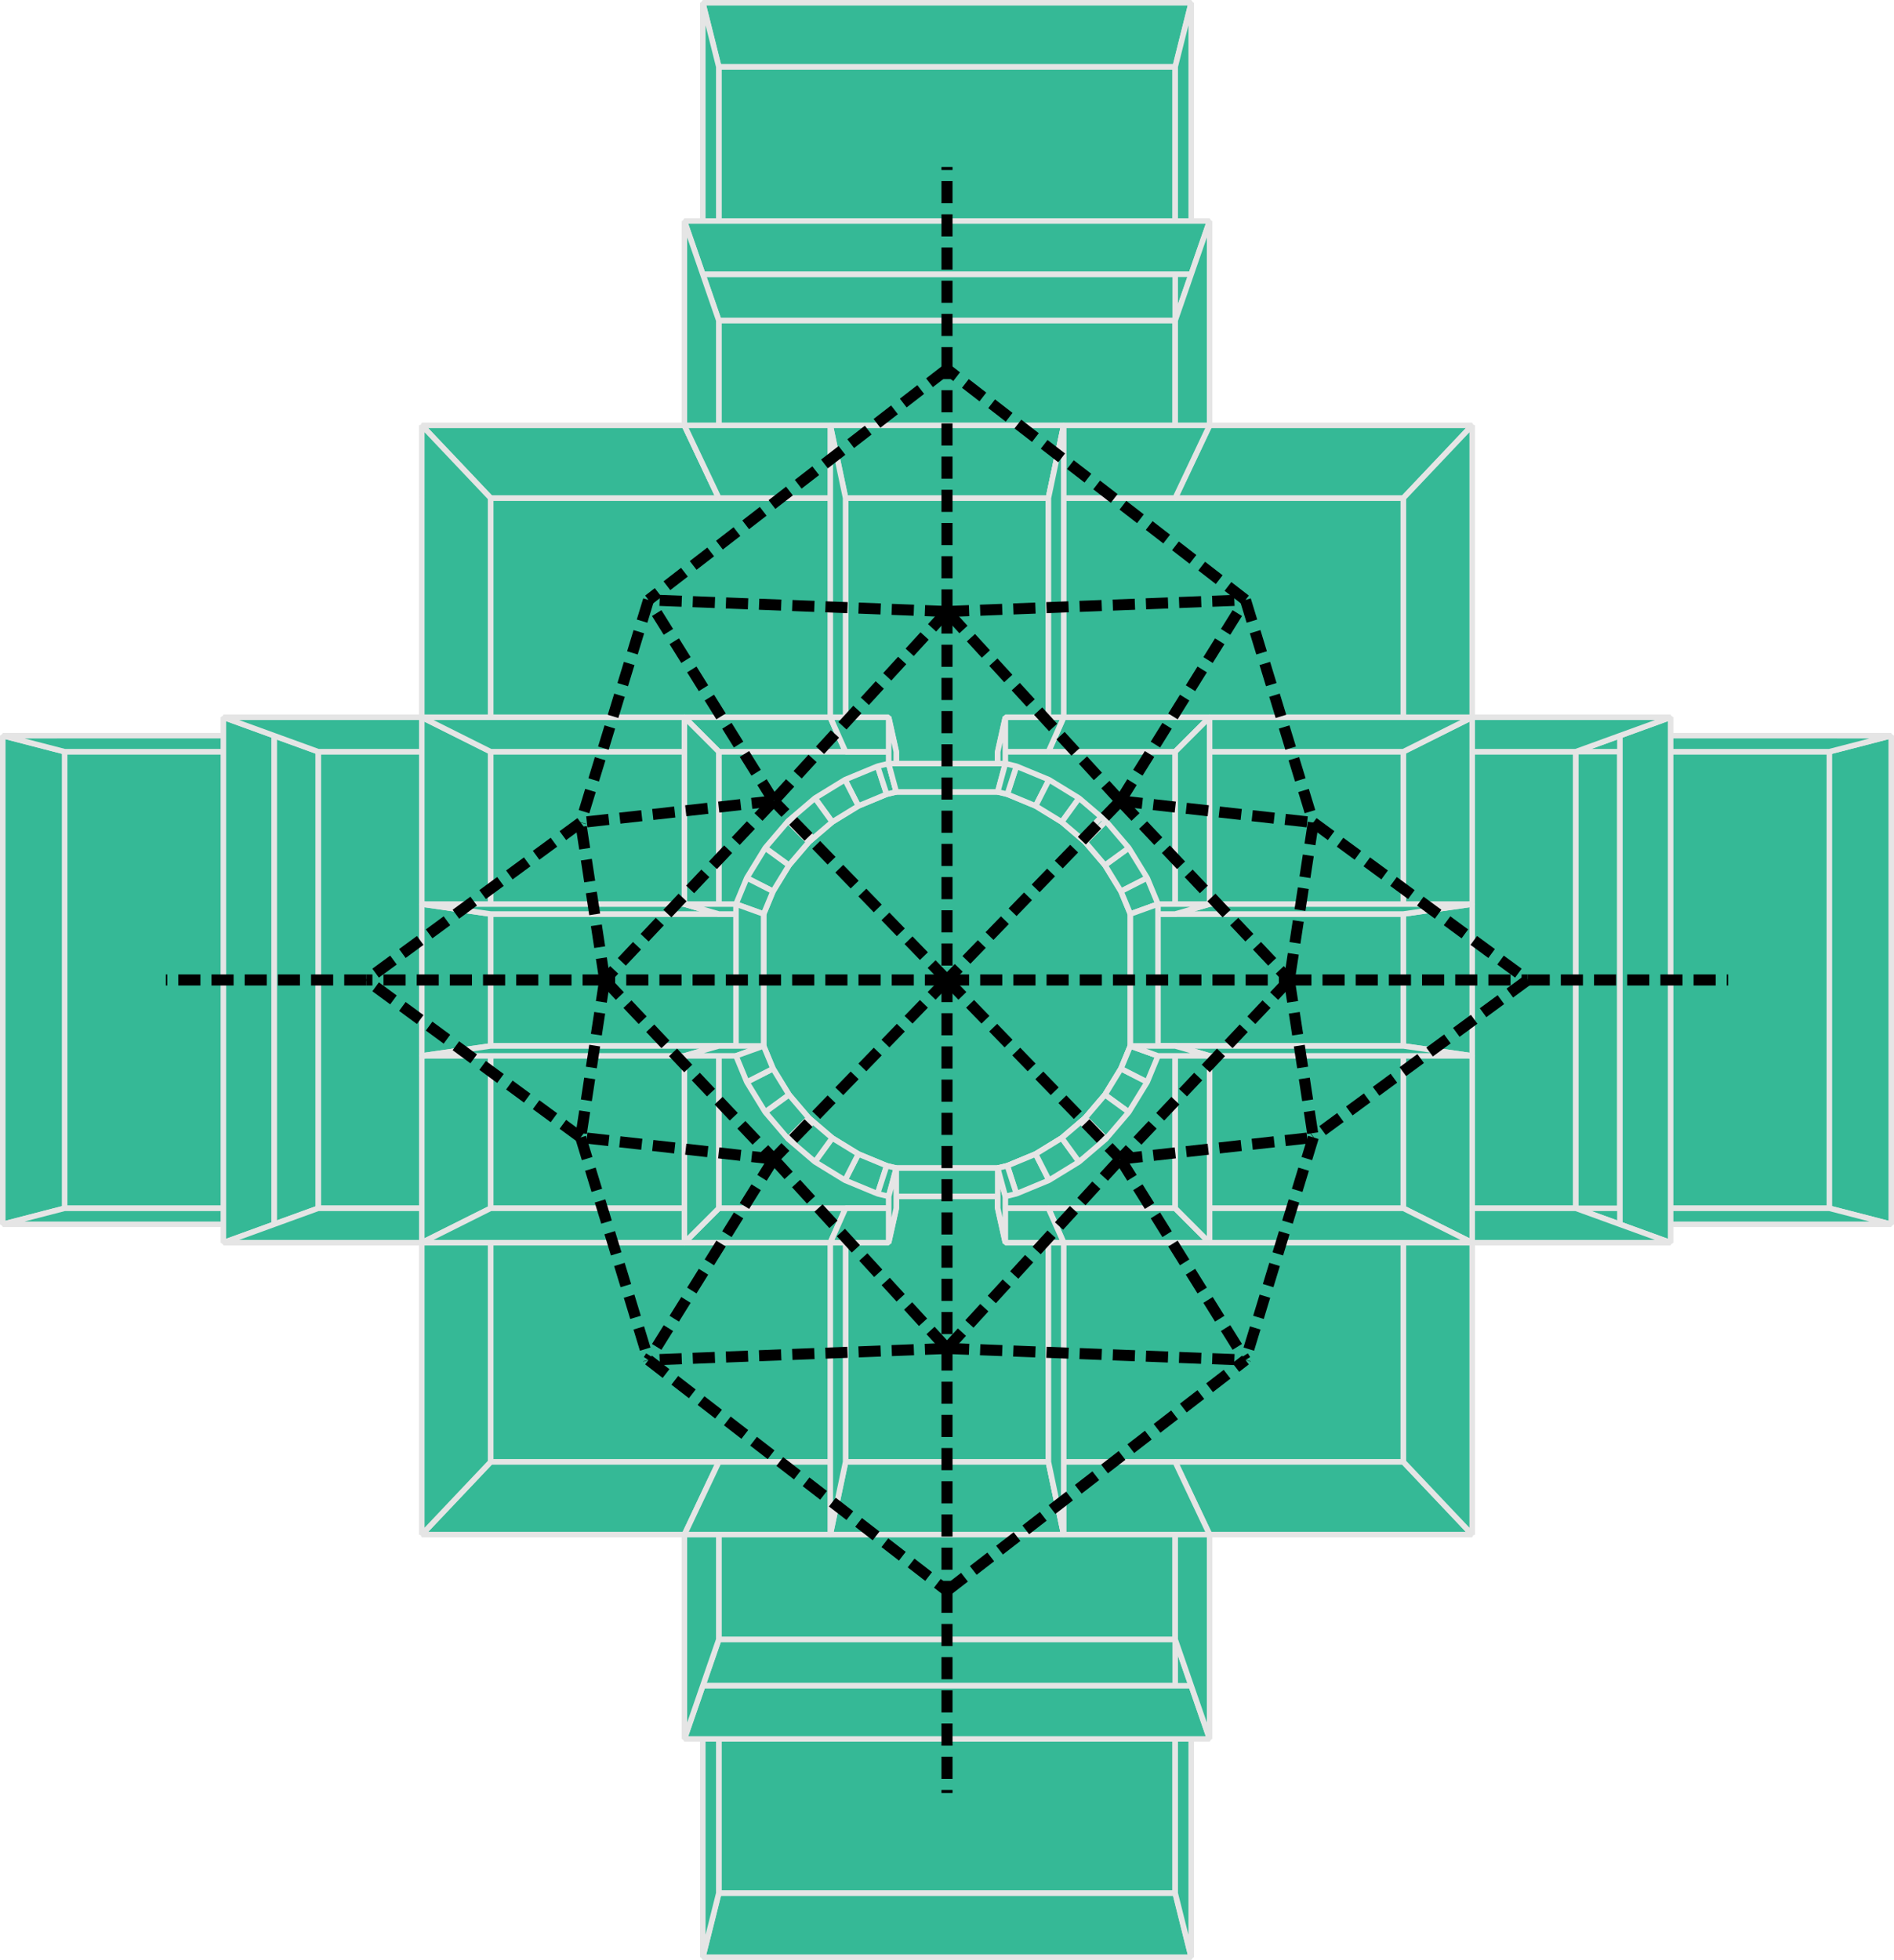 <?xml version="1.0" encoding="UTF-8" standalone="no"?>
<svg
   width="342.463mm"
   height="354.238mm"
   version="1.1"
   id="svg394"
   sodipodi:docname="rotonda.svg"
   inkscape:version="1.3 (0e150ed6c4, 2023-07-21)"
   inkscape:export-filename="rotonda.pdf"
   inkscape:export-xdpi="400"
   inkscape:export-ydpi="400"
   xmlns:inkscape="http://www.inkscape.org/namespaces/inkscape"
   xmlns:sodipodi="http://sodipodi.sourceforge.net/DTD/sodipodi-0.dtd"
   xmlns="http://www.w3.org/2000/svg"
   xmlns:svg="http://www.w3.org/2000/svg">
  <sodipodi:namedview
     id="namedview396"
     pagecolor="#121212"
     bordercolor="#666666"
     borderopacity="1.0"
     inkscape:showpageshadow="2"
     inkscape:pageopacity="0.0"
     inkscape:pagecheckerboard="0"
     inkscape:deskcolor="#d1d1d1"
     inkscape:document-units="mm"
     showgrid="false"
     inkscape:zoom="0.54426176"
     inkscape:cx="603.56987"
     inkscape:cy="630.21146"
     inkscape:window-width="1920"
     inkscape:window-height="1043"
     inkscape:window-x="0"
     inkscape:window-y="0"
     inkscape:window-maximized="1"
     inkscape:current-layer="svg394" />
  <defs
     id="defs2" />
  <g
     id="g286"
     style="fill:#35b996;fill-opacity:1;stroke:#e5e5e5;stroke-width:3.78;stroke-dasharray:none;stroke-opacity:1"
     transform="translate(-56.952,-56.508)">
    <polygon
       points="860.08,1349.749 548.172,1349.749 548.172,1176.467 860.08,1176.467 "
       style="mix-blend-mode:normal;fill:#35b996;fill-opacity:1;stroke:#e5e5e5;stroke-width:3.78;stroke-linecap:butt;stroke-linejoin:bevel;stroke-dasharray:none;stroke-opacity:1;paint-order:markers fill stroke"
       id="polygon4" />
    <polygon
       points="548.172,275.4 548.172,102.118 860.08,102.118 860.08,275.4 "
       style="mix-blend-mode:normal;fill:#35b996;fill-opacity:1;stroke:#e5e5e5;stroke-width:3.78;stroke-linecap:butt;stroke-linejoin:bevel;stroke-dasharray:none;stroke-opacity:1;paint-order:markers fill stroke"
       id="polygon6" />
    <polygon
       points="274.387,881.888 101.103,881.888 101.103,569.98 274.387,569.98 "
       style="mix-blend-mode:normal;fill:#35b996;fill-opacity:1;stroke:#e5e5e5;stroke-width:3.78;stroke-linecap:butt;stroke-linejoin:bevel;stroke-dasharray:none;stroke-opacity:1;paint-order:markers fill stroke"
       id="polygon8" />
    <polygon
       points="1307.148,881.888 1133.865,881.888 1133.865,569.98 1307.148,569.98 "
       style="mix-blend-mode:normal;fill:#35b996;fill-opacity:1;stroke:#e5e5e5;stroke-width:3.78;stroke-linecap:butt;stroke-linejoin:bevel;stroke-dasharray:none;stroke-opacity:1;paint-order:markers fill stroke"
       id="polygon10" />
    <polygon
       points="871.01,58.398 860.08,102.118 548.172,102.118 537.242,58.398 "
       style="mix-blend-mode:normal;fill:#35b996;fill-opacity:1;stroke:#e5e5e5;stroke-width:3.78;stroke-linecap:butt;stroke-linejoin:bevel;stroke-dasharray:none;stroke-opacity:1;paint-order:markers fill stroke"
       id="polygon12" />
    <polygon
       points="537.241,1393.472 548.172,1349.749 860.08,1349.749 871.011,1393.472 "
       style="mix-blend-mode:normal;fill:#35b996;fill-opacity:1;stroke:#e5e5e5;stroke-width:3.78;stroke-linecap:butt;stroke-linejoin:bevel;stroke-dasharray:none;stroke-opacity:1;paint-order:markers fill stroke"
       id="polygon14" />
    <polygon
       points="58.841,559.05 101.103,569.98 101.103,881.888 58.841,892.818 "
       style="mix-blend-mode:normal;fill:#35b996;fill-opacity:1;stroke:#e5e5e5;stroke-width:3.78;stroke-linecap:butt;stroke-linejoin:bevel;stroke-dasharray:none;stroke-opacity:1;paint-order:markers fill stroke"
       id="polygon16" />
    <polygon
       points="1349.411,892.818 1307.148,881.888 1307.148,569.98 1349.411,559.05 "
       style="mix-blend-mode:normal;fill:#35b996;fill-opacity:1;stroke:#e5e5e5;stroke-width:3.78;stroke-linecap:butt;stroke-linejoin:bevel;stroke-dasharray:none;stroke-opacity:1;paint-order:markers fill stroke"
       id="polygon18" />
    <polygon
       points="548.172,1176.467 548.172,1055.169 634.813,1055.17 773.439,1055.17 860.08,1055.169 860.08,1176.467 "
       style="mix-blend-mode:normal;fill:#35b996;fill-opacity:1;stroke:#e5e5e5;stroke-width:3.78;stroke-linecap:butt;stroke-linejoin:bevel;stroke-dasharray:none;stroke-opacity:1;paint-order:markers fill stroke"
       id="polygon20" />
    <polygon
       points="634.813,396.699 548.172,396.699 548.172,275.4 860.08,275.4 860.08,396.699 773.439,396.699 "
       style="mix-blend-mode:normal;fill:#35b996;fill-opacity:1;stroke:#e5e5e5;stroke-width:3.78;stroke-linecap:butt;stroke-linejoin:bevel;stroke-dasharray:none;stroke-opacity:1;paint-order:markers fill stroke"
       id="polygon22" />
    <polygon
       points="392.219,680.881 392.219,770.987 392.218,881.888 274.387,881.888 274.387,569.98 392.218,569.98 "
       style="mix-blend-mode:normal;fill:#35b996;fill-opacity:1;stroke:#e5e5e5;stroke-width:3.78;stroke-linecap:butt;stroke-linejoin:bevel;stroke-dasharray:none;stroke-opacity:1;paint-order:markers fill stroke"
       id="polygon24" />
    <polygon
       points="1016.034,569.98 1133.865,569.98 1133.865,881.888 1016.034,881.888 1016.032,770.987 1016.032,680.881 "
       style="mix-blend-mode:normal;fill:#35b996;fill-opacity:1;stroke:#e5e5e5;stroke-width:3.78;stroke-linecap:butt;stroke-linejoin:bevel;stroke-dasharray:none;stroke-opacity:1;paint-order:markers fill stroke"
       id="polygon26" />
    <polygon
       points="392.218,396.699 548.172,396.699 634.813,396.699 634.813,569.98 548.173,569.981 392.218,569.98 "
       style="mix-blend-mode:normal;fill:#35b996;fill-opacity:1;stroke:#e5e5e5;stroke-width:3.78;stroke-linecap:butt;stroke-linejoin:bevel;stroke-dasharray:none;stroke-opacity:1;paint-order:markers fill stroke"
       id="polygon28" />
    <polygon
       points="548.172,1055.169 392.218,1055.169 392.218,881.888 548.172,881.888 634.813,881.888 634.813,1055.17 "
       style="mix-blend-mode:normal;fill:#35b996;fill-opacity:1;stroke:#e5e5e5;stroke-width:3.78;stroke-linecap:butt;stroke-linejoin:bevel;stroke-dasharray:none;stroke-opacity:1;paint-order:markers fill stroke"
       id="polygon30" />
    <polygon
       points="1016.034,1055.169 860.08,1055.169 773.439,1055.17 773.439,881.888 860.08,881.888 1016.034,881.888 "
       style="mix-blend-mode:normal;fill:#35b996;fill-opacity:1;stroke:#e5e5e5;stroke-width:3.78;stroke-linecap:butt;stroke-linejoin:bevel;stroke-dasharray:none;stroke-opacity:1;paint-order:markers fill stroke"
       id="polygon32" />
    <polygon
       points="860.079,569.981 773.439,569.98 773.439,396.699 860.08,396.699 1016.034,396.699 1016.034,569.98 "
       style="mix-blend-mode:normal;fill:#35b996;fill-opacity:1;stroke:#e5e5e5;stroke-width:3.78;stroke-linecap:butt;stroke-linejoin:bevel;stroke-dasharray:none;stroke-opacity:1;paint-order:markers fill stroke"
       id="polygon34" />
    <polygon
       points="392.219,770.987 548.172,770.987 548.172,881.888 392.218,881.888 "
       style="mix-blend-mode:normal;fill:#35b996;fill-opacity:1;stroke:#e5e5e5;stroke-width:3.78;stroke-linecap:butt;stroke-linejoin:bevel;stroke-dasharray:none;stroke-opacity:1;paint-order:markers fill stroke"
       id="polygon36" />
    <polygon
       points="392.219,680.881 392.218,569.98 548.173,569.981 548.172,680.88 "
       style="mix-blend-mode:normal;fill:#35b996;fill-opacity:1;stroke:#e5e5e5;stroke-width:3.78;stroke-linecap:butt;stroke-linejoin:bevel;stroke-dasharray:none;stroke-opacity:1;paint-order:markers fill stroke"
       id="polygon38" />
    <polygon
       points="860.08,881.888 860.08,770.987 1016.032,770.987 1016.034,881.888 "
       style="mix-blend-mode:normal;fill:#35b996;fill-opacity:1;stroke:#e5e5e5;stroke-width:3.78;stroke-linecap:butt;stroke-linejoin:bevel;stroke-dasharray:none;stroke-opacity:1;paint-order:markers fill stroke"
       id="polygon40" />
    <polygon
       points="860.079,569.981 1016.034,569.98 1016.032,680.881 860.08,680.88 "
       style="mix-blend-mode:normal;fill:#35b996;fill-opacity:1;stroke:#e5e5e5;stroke-width:3.78;stroke-linecap:butt;stroke-linejoin:bevel;stroke-dasharray:none;stroke-opacity:1;paint-order:markers fill stroke"
       id="polygon42" />
    <polygon
       points="578.812,770.987 548.172,770.987 392.219,770.987 392.219,680.881 548.172,680.88 578.812,680.881 "
       style="mix-blend-mode:normal;fill:#35b996;fill-opacity:1;stroke:#e5e5e5;stroke-width:3.78;stroke-linecap:butt;stroke-linejoin:bevel;stroke-dasharray:none;stroke-opacity:1;paint-order:markers fill stroke"
       id="polygon44" />
    <polygon
       points="829.44,680.881 860.08,680.88 1016.032,680.881 1016.032,770.987 860.08,770.987 829.44,770.987 "
       style="mix-blend-mode:normal;fill:#35b996;fill-opacity:1;stroke:#e5e5e5;stroke-width:3.78;stroke-linecap:butt;stroke-linejoin:bevel;stroke-dasharray:none;stroke-opacity:1;paint-order:markers fill stroke"
       id="polygon46" />
    <polygon
       points="669.47,569.98 669.47,597.459 662.895,599.037 643.551,607.049 625.699,617.989 612.524,629.243 609.779,631.587 596.181,647.507 585.241,665.359 578.812,680.881 548.172,680.88 548.173,569.981 634.813,569.98 "
       style="mix-blend-mode:normal;fill:#35b996;fill-opacity:1;stroke:#e5e5e5;stroke-width:3.78;stroke-linecap:butt;stroke-linejoin:bevel;stroke-dasharray:none;stroke-opacity:1;paint-order:markers fill stroke"
       id="polygon48" />
    <polygon
       points="548.172,881.888 548.172,770.987 578.812,770.987 585.241,786.509 596.181,804.361 609.779,820.281 612.524,822.625 625.699,833.879 643.551,844.819 662.894,852.831 669.47,854.409 669.47,881.888 634.813,881.888 "
       style="mix-blend-mode:normal;fill:#35b996;fill-opacity:1;stroke:#e5e5e5;stroke-width:3.78;stroke-linecap:butt;stroke-linejoin:bevel;stroke-dasharray:none;stroke-opacity:1;paint-order:markers fill stroke"
       id="polygon50" />
    <polygon
       points="738.782,881.888 773.439,881.888 773.439,1055.17 634.813,1055.17 634.813,881.888 669.47,881.888 669.47,854.409 738.782,854.409 "
       style="mix-blend-mode:normal;fill:#35b996;fill-opacity:1;stroke:#e5e5e5;stroke-width:3.78;stroke-linecap:butt;stroke-linejoin:bevel;stroke-dasharray:none;stroke-opacity:1;paint-order:markers fill stroke"
       id="polygon52" />
    <polygon
       points="669.47,597.459 669.47,569.98 634.813,569.98 634.813,396.699 773.439,396.699 773.439,569.98 738.782,569.98 738.782,597.459 "
       style="mix-blend-mode:normal;fill:#35b996;fill-opacity:1;stroke:#e5e5e5;stroke-width:3.78;stroke-linecap:butt;stroke-linejoin:bevel;stroke-dasharray:none;stroke-opacity:1;paint-order:markers fill stroke"
       id="polygon54" />
    <polygon
       points="860.08,680.88 829.44,680.881 823.011,665.359 812.071,647.507 798.473,631.587 795.728,629.243 782.553,617.989 764.7,607.049 745.357,599.037 738.782,597.459 738.782,569.98 773.439,569.98 860.079,569.981 "
       style="mix-blend-mode:normal;fill:#35b996;fill-opacity:1;stroke:#e5e5e5;stroke-width:3.78;stroke-linecap:butt;stroke-linejoin:bevel;stroke-dasharray:none;stroke-opacity:1;paint-order:markers fill stroke"
       id="polygon56" />
    <polygon
       points="823.011,786.509 812.071,804.361 798.473,820.281 795.728,822.625 782.553,833.879 764.701,844.819 745.357,852.831 738.782,854.409 669.47,854.409 662.894,852.831 643.551,844.819 625.699,833.879 612.524,822.625 609.779,820.281 596.181,804.361 585.241,786.509 578.812,770.987 578.812,680.881 585.241,665.359 596.181,647.507 609.779,631.587 612.524,629.243 625.699,617.989 643.551,607.049 662.895,599.037 669.47,597.459 738.782,597.459 745.357,599.037 764.7,607.049 782.553,617.989 795.728,629.243 798.473,631.587 812.071,647.507 823.011,665.359 829.44,680.881 829.44,770.987 "
       style="mix-blend-mode:normal;fill:#35b996;fill-opacity:1;stroke:#e5e5e5;stroke-width:3.78;stroke-linecap:butt;stroke-linejoin:bevel;stroke-dasharray:none;stroke-opacity:1;paint-order:markers fill stroke"
       id="polygon58" />
    <polygon
       points="738.782,881.888 738.782,854.409 745.357,852.831 764.701,844.819 782.553,833.879 795.728,822.625 798.473,820.281 812.071,804.361 823.011,786.509 829.44,770.987 860.08,770.987 860.08,881.888 773.439,881.888 "
       style="mix-blend-mode:normal;fill:#35b996;fill-opacity:1;stroke:#e5e5e5;stroke-width:3.78;stroke-linecap:butt;stroke-linejoin:bevel;stroke-dasharray:none;stroke-opacity:1;paint-order:markers fill stroke"
       id="polygon60" />
    <polygon
       points="537.241,1393.472 537.241,1208.044 548.172,1176.467 548.172,1349.749 "
       style="mix-blend-mode:normal;fill:#35b996;fill-opacity:1;stroke:#e5e5e5;stroke-width:3.78;stroke-linecap:butt;stroke-linejoin:bevel;stroke-dasharray:none;stroke-opacity:1;paint-order:markers fill stroke"
       id="polygon62" />
    <polygon
       points="537.242,58.398 548.172,102.118 548.172,275.4 537.242,243.825 "
       style="mix-blend-mode:normal;fill:#35b996;fill-opacity:1;stroke:#e5e5e5;stroke-width:3.78;stroke-linecap:butt;stroke-linejoin:bevel;stroke-dasharray:none;stroke-opacity:1;paint-order:markers fill stroke"
       id="polygon64" />
    <polygon
       points="871.01,243.825 860.08,275.4 548.172,275.4 537.242,243.825 "
       style="mix-blend-mode:normal;fill:#35b996;fill-opacity:1;stroke:#e5e5e5;stroke-width:3.78;stroke-linecap:butt;stroke-linejoin:bevel;stroke-dasharray:none;stroke-opacity:1;paint-order:markers fill stroke"
       id="polygon66" />
    <polygon
       points="537.241,1208.044 548.172,1176.467 860.08,1176.467 871.011,1208.044 "
       style="mix-blend-mode:normal;fill:#35b996;fill-opacity:1;stroke:#e5e5e5;stroke-width:3.78;stroke-linecap:butt;stroke-linejoin:bevel;stroke-dasharray:none;stroke-opacity:1;paint-order:markers fill stroke"
       id="polygon68" />
    <polygon
       points="871.011,1393.472 860.08,1349.749 860.08,1176.467 871.011,1208.044 "
       style="mix-blend-mode:normal;fill:#35b996;fill-opacity:1;stroke:#e5e5e5;stroke-width:3.78;stroke-linecap:butt;stroke-linejoin:bevel;stroke-dasharray:none;stroke-opacity:1;paint-order:markers fill stroke"
       id="polygon70" />
    <polygon
       points="871.01,243.825 860.08,275.4 860.08,102.118 871.01,58.398 "
       style="mix-blend-mode:normal;fill:#35b996;fill-opacity:1;stroke:#e5e5e5;stroke-width:3.78;stroke-linecap:butt;stroke-linejoin:bevel;stroke-dasharray:none;stroke-opacity:1;paint-order:markers fill stroke"
       id="polygon72" />
    <polygon
       points="244.266,559.049 274.387,569.98 101.103,569.98 58.841,559.05 "
       style="mix-blend-mode:normal;fill:#35b996;fill-opacity:1;stroke:#e5e5e5;stroke-width:3.78;stroke-linecap:butt;stroke-linejoin:bevel;stroke-dasharray:none;stroke-opacity:1;paint-order:markers fill stroke"
       id="polygon74" />
    <polygon
       points="58.841,892.818 101.103,881.888 274.387,881.888 244.266,892.818 "
       style="mix-blend-mode:normal;fill:#35b996;fill-opacity:1;stroke:#e5e5e5;stroke-width:3.78;stroke-linecap:butt;stroke-linejoin:bevel;stroke-dasharray:none;stroke-opacity:1;paint-order:markers fill stroke"
       id="polygon76" />
    <polygon
       points="244.266,559.049 274.387,569.98 274.387,881.888 244.266,892.818 "
       style="mix-blend-mode:normal;fill:#35b996;fill-opacity:1;stroke:#e5e5e5;stroke-width:3.78;stroke-linecap:butt;stroke-linejoin:bevel;stroke-dasharray:none;stroke-opacity:1;paint-order:markers fill stroke"
       id="polygon78" />
    <polygon
       points="1163.986,892.818 1133.865,881.888 1133.865,569.98 1163.986,559.049 "
       style="mix-blend-mode:normal;fill:#35b996;fill-opacity:1;stroke:#e5e5e5;stroke-width:3.78;stroke-linecap:butt;stroke-linejoin:bevel;stroke-dasharray:none;stroke-opacity:1;paint-order:markers fill stroke"
       id="polygon80" />
    <polygon
       points="1349.411,559.05 1307.148,569.98 1133.865,569.98 1163.986,559.049 "
       style="mix-blend-mode:normal;fill:#35b996;fill-opacity:1;stroke:#e5e5e5;stroke-width:3.78;stroke-linecap:butt;stroke-linejoin:bevel;stroke-dasharray:none;stroke-opacity:1;paint-order:markers fill stroke"
       id="polygon82" />
    <polygon
       points="1163.986,892.818 1133.865,881.888 1307.148,881.888 1349.411,892.818 "
       style="mix-blend-mode:normal;fill:#35b996;fill-opacity:1;stroke:#e5e5e5;stroke-width:3.78;stroke-linecap:butt;stroke-linejoin:bevel;stroke-dasharray:none;stroke-opacity:1;paint-order:markers fill stroke"
       id="polygon84" />
    <polygon
       points="883.588,1244.379 524.664,1244.379 537.241,1208.044 871.011,1208.044 "
       style="mix-blend-mode:normal;fill:#35b996;fill-opacity:1;stroke:#e5e5e5;stroke-width:3.78;stroke-linecap:butt;stroke-linejoin:bevel;stroke-dasharray:none;stroke-opacity:1;paint-order:markers fill stroke"
       id="polygon86" />
    <polygon
       points="524.665,207.49 883.587,207.49 871.01,243.825 537.242,243.825 "
       style="mix-blend-mode:normal;fill:#35b996;fill-opacity:1;stroke:#e5e5e5;stroke-width:3.78;stroke-linecap:butt;stroke-linejoin:bevel;stroke-dasharray:none;stroke-opacity:1;paint-order:markers fill stroke"
       id="polygon88" />
    <polygon
       points="209.608,905.395 209.608,546.472 244.266,559.049 244.266,892.818 "
       style="mix-blend-mode:normal;fill:#35b996;fill-opacity:1;stroke:#e5e5e5;stroke-width:3.78;stroke-linecap:butt;stroke-linejoin:bevel;stroke-dasharray:none;stroke-opacity:1;paint-order:markers fill stroke"
       id="polygon90" />
    <polygon
       points="1198.644,546.472 1198.644,905.395 1163.986,892.818 1163.986,559.049 "
       style="mix-blend-mode:normal;fill:#35b996;fill-opacity:1;stroke:#e5e5e5;stroke-width:3.78;stroke-linecap:butt;stroke-linejoin:bevel;stroke-dasharray:none;stroke-opacity:1;paint-order:markers fill stroke"
       id="polygon92" />
    <polygon
       points="524.664,347.07 548.172,396.699 392.218,396.699 345.203,347.069 "
       style="mix-blend-mode:normal;fill:#35b996;fill-opacity:1;stroke:#e5e5e5;stroke-width:3.78;stroke-linecap:butt;stroke-linejoin:bevel;stroke-dasharray:none;stroke-opacity:1;paint-order:markers fill stroke"
       id="polygon94" />
    <polygon
       points="524.664,1244.379 524.664,1104.799 548.172,1055.169 548.172,1176.467 537.241,1208.044 "
       style="mix-blend-mode:normal;fill:#35b996;fill-opacity:1;stroke:#e5e5e5;stroke-width:3.78;stroke-linecap:butt;stroke-linejoin:bevel;stroke-dasharray:none;stroke-opacity:1;paint-order:markers fill stroke"
       id="polygon96" />
    <polygon
       points="345.201,1104.8 392.218,1055.169 548.172,1055.169 524.664,1104.799 "
       style="mix-blend-mode:normal;fill:#35b996;fill-opacity:1;stroke:#e5e5e5;stroke-width:3.78;stroke-linecap:butt;stroke-linejoin:bevel;stroke-dasharray:none;stroke-opacity:1;paint-order:markers fill stroke"
       id="polygon98" />
    <polygon
       points="524.665,207.49 537.242,243.825 548.172,275.4 548.172,396.699 524.664,347.07 "
       style="mix-blend-mode:normal;fill:#35b996;fill-opacity:1;stroke:#e5e5e5;stroke-width:3.78;stroke-linecap:butt;stroke-linejoin:bevel;stroke-dasharray:none;stroke-opacity:1;paint-order:markers fill stroke"
       id="polygon100" />
    <polygon
       points="883.588,1244.379 871.011,1208.044 860.08,1176.467 860.08,1055.169 883.588,1104.799 "
       style="mix-blend-mode:normal;fill:#35b996;fill-opacity:1;stroke:#e5e5e5;stroke-width:3.78;stroke-linecap:butt;stroke-linejoin:bevel;stroke-dasharray:none;stroke-opacity:1;paint-order:markers fill stroke"
       id="polygon102" />
    <polygon
       points="871.01,243.825 883.587,207.49 883.588,347.07 860.08,396.699 860.08,275.4 "
       style="mix-blend-mode:normal;fill:#35b996;fill-opacity:1;stroke:#e5e5e5;stroke-width:3.78;stroke-linecap:butt;stroke-linejoin:bevel;stroke-dasharray:none;stroke-opacity:1;paint-order:markers fill stroke"
       id="polygon104" />
    <polygon
       points="1063.049,347.069 1016.034,396.699 860.08,396.699 883.588,347.07 "
       style="mix-blend-mode:normal;fill:#35b996;fill-opacity:1;stroke:#e5e5e5;stroke-width:3.78;stroke-linecap:butt;stroke-linejoin:bevel;stroke-dasharray:none;stroke-opacity:1;paint-order:markers fill stroke"
       id="polygon106" />
    <polygon
       points="883.588,1104.799 860.08,1055.169 1016.034,1055.169 1063.051,1104.8 "
       style="mix-blend-mode:normal;fill:#35b996;fill-opacity:1;stroke:#e5e5e5;stroke-width:3.78;stroke-linecap:butt;stroke-linejoin:bevel;stroke-dasharray:none;stroke-opacity:1;paint-order:markers fill stroke"
       id="polygon108" />
    <polygon
       points="209.608,546.472 345.201,546.472 392.218,569.98 274.387,569.98 244.266,559.049 "
       style="mix-blend-mode:normal;fill:#35b996;fill-opacity:1;stroke:#e5e5e5;stroke-width:3.78;stroke-linecap:butt;stroke-linejoin:bevel;stroke-dasharray:none;stroke-opacity:1;paint-order:markers fill stroke"
       id="polygon110" />
    <polygon
       points="345.203,347.069 392.218,396.699 392.218,569.98 345.201,546.472 "
       style="mix-blend-mode:normal;fill:#35b996;fill-opacity:1;stroke:#e5e5e5;stroke-width:3.78;stroke-linecap:butt;stroke-linejoin:bevel;stroke-dasharray:none;stroke-opacity:1;paint-order:markers fill stroke"
       id="polygon112" />
    <polygon
       points="1198.644,546.472 1163.986,559.049 1133.865,569.98 1016.034,569.98 1063.051,546.472 "
       style="mix-blend-mode:normal;fill:#35b996;fill-opacity:1;stroke:#e5e5e5;stroke-width:3.78;stroke-linecap:butt;stroke-linejoin:bevel;stroke-dasharray:none;stroke-opacity:1;paint-order:markers fill stroke"
       id="polygon114" />
    <polygon
       points="1063.051,546.472 1016.034,569.98 1016.034,396.699 1063.049,347.069 "
       style="mix-blend-mode:normal;fill:#35b996;fill-opacity:1;stroke:#e5e5e5;stroke-width:3.78;stroke-linecap:butt;stroke-linejoin:bevel;stroke-dasharray:none;stroke-opacity:1;paint-order:markers fill stroke"
       id="polygon116" />
    <polygon
       points="345.201,905.396 209.608,905.395 244.266,892.818 274.387,881.888 392.218,881.888 "
       style="mix-blend-mode:normal;fill:#35b996;fill-opacity:1;stroke:#e5e5e5;stroke-width:3.78;stroke-linecap:butt;stroke-linejoin:bevel;stroke-dasharray:none;stroke-opacity:1;paint-order:markers fill stroke"
       id="polygon118" />
    <polygon
       points="345.201,905.396 392.218,881.888 392.218,1055.169 345.201,1104.8 "
       style="mix-blend-mode:normal;fill:#35b996;fill-opacity:1;stroke:#e5e5e5;stroke-width:3.78;stroke-linecap:butt;stroke-linejoin:bevel;stroke-dasharray:none;stroke-opacity:1;paint-order:markers fill stroke"
       id="polygon120" />
    <polygon
       points="1063.051,1104.8 1016.034,1055.169 1016.034,881.888 1063.051,905.396 "
       style="mix-blend-mode:normal;fill:#35b996;fill-opacity:1;stroke:#e5e5e5;stroke-width:3.78;stroke-linecap:butt;stroke-linejoin:bevel;stroke-dasharray:none;stroke-opacity:1;paint-order:markers fill stroke"
       id="polygon122" />
    <polygon
       points="1198.644,905.395 1063.051,905.396 1016.034,881.888 1133.865,881.888 1163.986,892.818 "
       style="mix-blend-mode:normal;fill:#35b996;fill-opacity:1;stroke:#e5e5e5;stroke-width:3.78;stroke-linecap:butt;stroke-linejoin:bevel;stroke-dasharray:none;stroke-opacity:1;paint-order:markers fill stroke"
       id="polygon124" />
    <polygon
       points="524.664,1104.799 548.172,1055.169 634.813,1055.17 624.365,1104.799 "
       style="mix-blend-mode:normal;fill:#35b996;fill-opacity:1;stroke:#e5e5e5;stroke-width:3.78;stroke-linecap:butt;stroke-linejoin:bevel;stroke-dasharray:none;stroke-opacity:1;paint-order:markers fill stroke"
       id="polygon126" />
    <polygon
       points="524.664,347.07 624.365,347.07 634.813,396.699 548.172,396.699 "
       style="mix-blend-mode:normal;fill:#35b996;fill-opacity:1;stroke:#e5e5e5;stroke-width:3.78;stroke-linecap:butt;stroke-linejoin:bevel;stroke-dasharray:none;stroke-opacity:1;paint-order:markers fill stroke"
       id="polygon128" />
    <polygon
       points="624.365,347.07 783.887,347.07 773.439,396.699 634.813,396.699 "
       style="mix-blend-mode:normal;fill:#35b996;fill-opacity:1;stroke:#e5e5e5;stroke-width:3.78;stroke-linecap:butt;stroke-linejoin:bevel;stroke-dasharray:none;stroke-opacity:1;paint-order:markers fill stroke"
       id="polygon130" />
    <polygon
       points="883.588,347.07 860.08,396.699 773.439,396.699 783.887,347.07 "
       style="mix-blend-mode:normal;fill:#35b996;fill-opacity:1;stroke:#e5e5e5;stroke-width:3.78;stroke-linecap:butt;stroke-linejoin:bevel;stroke-dasharray:none;stroke-opacity:1;paint-order:markers fill stroke"
       id="polygon132" />
    <polygon
       points="624.365,1104.799 634.813,1055.17 773.439,1055.17 783.887,1104.799 "
       style="mix-blend-mode:normal;fill:#35b996;fill-opacity:1;stroke:#e5e5e5;stroke-width:3.78;stroke-linecap:butt;stroke-linejoin:bevel;stroke-dasharray:none;stroke-opacity:1;paint-order:markers fill stroke"
       id="polygon134" />
    <polygon
       points="783.887,1104.799 773.439,1055.17 860.08,1055.169 883.588,1104.799 "
       style="mix-blend-mode:normal;fill:#35b996;fill-opacity:1;stroke:#e5e5e5;stroke-width:3.78;stroke-linecap:butt;stroke-linejoin:bevel;stroke-dasharray:none;stroke-opacity:1;paint-order:markers fill stroke"
       id="polygon136" />
    <polygon
       points="345.201,546.472 392.218,569.98 392.219,680.881 345.203,674.089 "
       style="mix-blend-mode:normal;fill:#35b996;fill-opacity:1;stroke:#e5e5e5;stroke-width:3.78;stroke-linecap:butt;stroke-linejoin:bevel;stroke-dasharray:none;stroke-opacity:1;paint-order:markers fill stroke"
       id="polygon138" />
    <polygon
       points="1063.051,546.472 1063.049,674.089 1016.032,680.881 1016.034,569.98 "
       style="mix-blend-mode:normal;fill:#35b996;fill-opacity:1;stroke:#e5e5e5;stroke-width:3.78;stroke-linecap:butt;stroke-linejoin:bevel;stroke-dasharray:none;stroke-opacity:1;paint-order:markers fill stroke"
       id="polygon140" />
    <polygon
       points="345.203,777.778 392.219,770.987 392.218,881.888 345.201,905.396 "
       style="mix-blend-mode:normal;fill:#35b996;fill-opacity:1;stroke:#e5e5e5;stroke-width:3.78;stroke-linecap:butt;stroke-linejoin:bevel;stroke-dasharray:none;stroke-opacity:1;paint-order:markers fill stroke"
       id="polygon142" />
    <polygon
       points="345.203,674.089 392.219,680.881 392.219,770.987 345.203,777.778 "
       style="mix-blend-mode:normal;fill:#35b996;fill-opacity:1;stroke:#e5e5e5;stroke-width:3.78;stroke-linecap:butt;stroke-linejoin:bevel;stroke-dasharray:none;stroke-opacity:1;paint-order:markers fill stroke"
       id="polygon144" />
    <polygon
       points="1063.051,905.396 1016.034,881.888 1016.032,770.987 1063.049,777.778 "
       style="mix-blend-mode:normal;fill:#35b996;fill-opacity:1;stroke:#e5e5e5;stroke-width:3.78;stroke-linecap:butt;stroke-linejoin:bevel;stroke-dasharray:none;stroke-opacity:1;paint-order:markers fill stroke"
       id="polygon146" />
    <polygon
       points="1063.049,777.778 1016.032,770.987 1016.032,680.881 1063.049,674.089 "
       style="mix-blend-mode:normal;fill:#35b996;fill-opacity:1;stroke:#e5e5e5;stroke-width:3.78;stroke-linecap:butt;stroke-linejoin:bevel;stroke-dasharray:none;stroke-opacity:1;paint-order:markers fill stroke"
       id="polygon148" />
    <polygon
       points="345.201,546.472 392.218,569.98 548.173,569.981 524.664,546.472 "
       style="mix-blend-mode:normal;fill:#35b996;fill-opacity:1;stroke:#e5e5e5;stroke-width:3.78;stroke-linecap:butt;stroke-linejoin:bevel;stroke-dasharray:none;stroke-opacity:1;paint-order:markers fill stroke"
       id="polygon150" />
    <polygon
       points="883.588,546.472 860.079,569.981 1016.034,569.98 1063.051,546.472 "
       style="mix-blend-mode:normal;fill:#35b996;fill-opacity:1;stroke:#e5e5e5;stroke-width:3.78;stroke-linecap:butt;stroke-linejoin:bevel;stroke-dasharray:none;stroke-opacity:1;paint-order:markers fill stroke"
       id="polygon152" />
    <polygon
       points="345.201,905.396 524.664,905.396 548.172,881.888 392.218,881.888 "
       style="mix-blend-mode:normal;fill:#35b996;fill-opacity:1;stroke:#e5e5e5;stroke-width:3.78;stroke-linecap:butt;stroke-linejoin:bevel;stroke-dasharray:none;stroke-opacity:1;paint-order:markers fill stroke"
       id="polygon154" />
    <polygon
       points="1063.051,905.396 1016.034,881.888 860.08,881.888 883.588,905.396 "
       style="mix-blend-mode:normal;fill:#35b996;fill-opacity:1;stroke:#e5e5e5;stroke-width:3.78;stroke-linecap:butt;stroke-linejoin:bevel;stroke-dasharray:none;stroke-opacity:1;paint-order:markers fill stroke"
       id="polygon156" />
    <polygon
       points="624.365,546.472 524.664,546.472 548.173,569.981 634.813,569.98 "
       style="mix-blend-mode:normal;fill:#35b996;fill-opacity:1;stroke:#e5e5e5;stroke-width:3.78;stroke-linecap:butt;stroke-linejoin:bevel;stroke-dasharray:none;stroke-opacity:1;paint-order:markers fill stroke"
       id="polygon158" />
    <polygon
       points="634.813,396.699 624.365,347.07 624.365,546.472 634.813,569.98 "
       style="mix-blend-mode:normal;fill:#35b996;fill-opacity:1;stroke:#e5e5e5;stroke-width:3.78;stroke-linecap:butt;stroke-linejoin:bevel;stroke-dasharray:none;stroke-opacity:1;paint-order:markers fill stroke"
       id="polygon160" />
    <polygon
       points="783.887,347.07 773.439,396.699 773.439,569.98 783.887,546.472 "
       style="mix-blend-mode:normal;fill:#35b996;fill-opacity:1;stroke:#e5e5e5;stroke-width:3.78;stroke-linecap:butt;stroke-linejoin:bevel;stroke-dasharray:none;stroke-opacity:1;paint-order:markers fill stroke"
       id="polygon162" />
    <polygon
       points="883.588,546.472 783.887,546.472 773.439,569.98 860.079,569.981 "
       style="mix-blend-mode:normal;fill:#35b996;fill-opacity:1;stroke:#e5e5e5;stroke-width:3.78;stroke-linecap:butt;stroke-linejoin:bevel;stroke-dasharray:none;stroke-opacity:1;paint-order:markers fill stroke"
       id="polygon164" />
    <polygon
       points="624.365,905.396 624.365,1104.799 634.813,1055.17 634.813,881.888 "
       style="mix-blend-mode:normal;fill:#35b996;fill-opacity:1;stroke:#e5e5e5;stroke-width:3.78;stroke-linecap:butt;stroke-linejoin:bevel;stroke-dasharray:none;stroke-opacity:1;paint-order:markers fill stroke"
       id="polygon166" />
    <polygon
       points="524.664,905.396 624.365,905.396 634.813,881.888 548.172,881.888 "
       style="mix-blend-mode:normal;fill:#35b996;fill-opacity:1;stroke:#e5e5e5;stroke-width:3.78;stroke-linecap:butt;stroke-linejoin:bevel;stroke-dasharray:none;stroke-opacity:1;paint-order:markers fill stroke"
       id="polygon168" />
    <polygon
       points="773.439,881.888 773.439,1055.17 783.887,1104.799 783.887,905.396 "
       style="mix-blend-mode:normal;fill:#35b996;fill-opacity:1;stroke:#e5e5e5;stroke-width:3.78;stroke-linecap:butt;stroke-linejoin:bevel;stroke-dasharray:none;stroke-opacity:1;paint-order:markers fill stroke"
       id="polygon170" />
    <polygon
       points="783.887,905.396 883.588,905.396 860.08,881.888 773.439,881.888 "
       style="mix-blend-mode:normal;fill:#35b996;fill-opacity:1;stroke:#e5e5e5;stroke-width:3.78;stroke-linecap:butt;stroke-linejoin:bevel;stroke-dasharray:none;stroke-opacity:1;paint-order:markers fill stroke"
       id="polygon172" />
    <polygon
       points="345.203,674.089 524.664,674.089 548.172,680.88 392.219,680.881 "
       style="mix-blend-mode:normal;fill:#35b996;fill-opacity:1;stroke:#e5e5e5;stroke-width:3.78;stroke-linecap:butt;stroke-linejoin:bevel;stroke-dasharray:none;stroke-opacity:1;paint-order:markers fill stroke"
       id="polygon174" />
    <polygon
       points="524.664,546.472 548.173,569.981 548.172,680.88 524.664,674.089 "
       style="mix-blend-mode:normal;fill:#35b996;fill-opacity:1;stroke:#e5e5e5;stroke-width:3.78;stroke-linecap:butt;stroke-linejoin:bevel;stroke-dasharray:none;stroke-opacity:1;paint-order:markers fill stroke"
       id="polygon176" />
    <polygon
       points="883.588,674.089 860.08,680.88 860.079,569.981 883.588,546.472 "
       style="mix-blend-mode:normal;fill:#35b996;fill-opacity:1;stroke:#e5e5e5;stroke-width:3.78;stroke-linecap:butt;stroke-linejoin:bevel;stroke-dasharray:none;stroke-opacity:1;paint-order:markers fill stroke"
       id="polygon178" />
    <polygon
       points="1063.049,674.089 1016.032,680.881 860.08,680.88 883.588,674.089 "
       style="mix-blend-mode:normal;fill:#35b996;fill-opacity:1;stroke:#e5e5e5;stroke-width:3.78;stroke-linecap:butt;stroke-linejoin:bevel;stroke-dasharray:none;stroke-opacity:1;paint-order:markers fill stroke"
       id="polygon180" />
    <polygon
       points="524.664,777.778 548.172,770.987 548.172,881.888 524.664,905.396 "
       style="mix-blend-mode:normal;fill:#35b996;fill-opacity:1;stroke:#e5e5e5;stroke-width:3.78;stroke-linecap:butt;stroke-linejoin:bevel;stroke-dasharray:none;stroke-opacity:1;paint-order:markers fill stroke"
       id="polygon182" />
    <polygon
       points="345.203,777.778 392.219,770.987 548.172,770.987 524.664,777.778 "
       style="mix-blend-mode:normal;fill:#35b996;fill-opacity:1;stroke:#e5e5e5;stroke-width:3.78;stroke-linecap:butt;stroke-linejoin:bevel;stroke-dasharray:none;stroke-opacity:1;paint-order:markers fill stroke"
       id="polygon184" />
    <polygon
       points="883.588,905.396 860.08,881.888 860.08,770.987 883.588,777.778 "
       style="mix-blend-mode:normal;fill:#35b996;fill-opacity:1;stroke:#e5e5e5;stroke-width:3.78;stroke-linecap:butt;stroke-linejoin:bevel;stroke-dasharray:none;stroke-opacity:1;paint-order:markers fill stroke"
       id="polygon186" />
    <polygon
       points="883.588,777.778 860.08,770.987 1016.032,770.987 1063.049,777.778 "
       style="mix-blend-mode:normal;fill:#35b996;fill-opacity:1;stroke:#e5e5e5;stroke-width:3.78;stroke-linecap:butt;stroke-linejoin:bevel;stroke-dasharray:none;stroke-opacity:1;paint-order:markers fill stroke"
       id="polygon188" />
    <polygon
       points="624.365,546.472 664.245,546.472 669.47,569.98 634.813,569.98 "
       style="mix-blend-mode:normal;fill:#35b996;fill-opacity:1;stroke:#e5e5e5;stroke-width:3.78;stroke-linecap:butt;stroke-linejoin:bevel;stroke-dasharray:none;stroke-opacity:1;paint-order:markers fill stroke"
       id="polygon190" />
    <polygon
       points="783.887,546.472 773.439,569.98 738.782,569.98 744.006,546.472 "
       style="mix-blend-mode:normal;fill:#35b996;fill-opacity:1;stroke:#e5e5e5;stroke-width:3.78;stroke-linecap:butt;stroke-linejoin:bevel;stroke-dasharray:none;stroke-opacity:1;paint-order:markers fill stroke"
       id="polygon192" />
    <polygon
       points="624.365,905.396 634.813,881.888 669.47,881.888 664.245,905.396 "
       style="mix-blend-mode:normal;fill:#35b996;fill-opacity:1;stroke:#e5e5e5;stroke-width:3.78;stroke-linecap:butt;stroke-linejoin:bevel;stroke-dasharray:none;stroke-opacity:1;paint-order:markers fill stroke"
       id="polygon194" />
    <polygon
       points="744.006,905.396 738.782,881.888 773.439,881.888 783.887,905.396 "
       style="mix-blend-mode:normal;fill:#35b996;fill-opacity:1;stroke:#e5e5e5;stroke-width:3.78;stroke-linecap:butt;stroke-linejoin:bevel;stroke-dasharray:none;stroke-opacity:1;paint-order:markers fill stroke"
       id="polygon196" />
    <polygon
       points="656.679,579.909 634.42,589.129 643.551,607.049 662.895,599.037 "
       style="mix-blend-mode:normal;fill:#35b996;fill-opacity:1;stroke:#e5e5e5;stroke-width:3.78;stroke-linecap:butt;stroke-linejoin:bevel;stroke-dasharray:none;stroke-opacity:1;paint-order:markers fill stroke"
       id="polygon198" />
    <polygon
       points="751.572,579.909 745.357,599.037 764.7,607.049 773.832,589.129 "
       style="mix-blend-mode:normal;fill:#35b996;fill-opacity:1;stroke:#e5e5e5;stroke-width:3.78;stroke-linecap:butt;stroke-linejoin:bevel;stroke-dasharray:none;stroke-opacity:1;paint-order:markers fill stroke"
       id="polygon200" />
    <polygon
       points="634.42,862.739 656.679,871.959 662.894,852.831 643.551,844.819 "
       style="mix-blend-mode:normal;fill:#35b996;fill-opacity:1;stroke:#e5e5e5;stroke-width:3.78;stroke-linecap:butt;stroke-linejoin:bevel;stroke-dasharray:none;stroke-opacity:1;paint-order:markers fill stroke"
       id="polygon202" />
    <polygon
       points="751.572,871.959 773.832,862.739 764.701,844.819 745.357,852.831 "
       style="mix-blend-mode:normal;fill:#35b996;fill-opacity:1;stroke:#e5e5e5;stroke-width:3.78;stroke-linecap:butt;stroke-linejoin:bevel;stroke-dasharray:none;stroke-opacity:1;paint-order:markers fill stroke"
       id="polygon204" />
    <polygon
       points="634.42,589.129 613.878,601.717 625.699,617.989 643.551,607.049 "
       style="mix-blend-mode:normal;fill:#35b996;fill-opacity:1;stroke:#e5e5e5;stroke-width:3.78;stroke-linecap:butt;stroke-linejoin:bevel;stroke-dasharray:none;stroke-opacity:1;paint-order:markers fill stroke"
       id="polygon206" />
    <polygon
       points="773.832,589.129 764.7,607.049 782.553,617.989 794.374,601.717 "
       style="mix-blend-mode:normal;fill:#35b996;fill-opacity:1;stroke:#e5e5e5;stroke-width:3.78;stroke-linecap:butt;stroke-linejoin:bevel;stroke-dasharray:none;stroke-opacity:1;paint-order:markers fill stroke"
       id="polygon208" />
    <polygon
       points="579.909,635.685 567.321,656.228 585.241,665.359 596.181,647.507 "
       style="mix-blend-mode:normal;fill:#35b996;fill-opacity:1;stroke:#e5e5e5;stroke-width:3.78;stroke-linecap:butt;stroke-linejoin:bevel;stroke-dasharray:none;stroke-opacity:1;paint-order:markers fill stroke"
       id="polygon210" />
    <polygon
       points="828.343,635.685 812.071,647.507 823.011,665.359 840.931,656.228 "
       style="mix-blend-mode:normal;fill:#35b996;fill-opacity:1;stroke:#e5e5e5;stroke-width:3.78;stroke-linecap:butt;stroke-linejoin:bevel;stroke-dasharray:none;stroke-opacity:1;paint-order:markers fill stroke"
       id="polygon212" />
    <polygon
       points="567.321,795.639 579.909,816.182 596.181,804.361 585.241,786.509 "
       style="mix-blend-mode:normal;fill:#35b996;fill-opacity:1;stroke:#e5e5e5;stroke-width:3.78;stroke-linecap:butt;stroke-linejoin:bevel;stroke-dasharray:none;stroke-opacity:1;paint-order:markers fill stroke"
       id="polygon214" />
    <polygon
       points="828.343,816.182 840.931,795.639 823.011,786.509 812.071,804.361 "
       style="mix-blend-mode:normal;fill:#35b996;fill-opacity:1;stroke:#e5e5e5;stroke-width:3.78;stroke-linecap:butt;stroke-linejoin:bevel;stroke-dasharray:none;stroke-opacity:1;paint-order:markers fill stroke"
       id="polygon216" />
    <polygon
       points="613.878,850.15 634.42,862.739 643.551,844.819 625.699,833.879 "
       style="mix-blend-mode:normal;fill:#35b996;fill-opacity:1;stroke:#e5e5e5;stroke-width:3.78;stroke-linecap:butt;stroke-linejoin:bevel;stroke-dasharray:none;stroke-opacity:1;paint-order:markers fill stroke"
       id="polygon218" />
    <polygon
       points="773.832,862.739 794.374,850.15 782.553,833.879 764.701,844.819 "
       style="mix-blend-mode:normal;fill:#35b996;fill-opacity:1;stroke:#e5e5e5;stroke-width:3.78;stroke-linecap:butt;stroke-linejoin:bevel;stroke-dasharray:none;stroke-opacity:1;paint-order:markers fill stroke"
       id="polygon220" />
    <polygon
       points="595.557,617.365 579.909,635.685 596.181,647.507 609.779,631.587 "
       style="mix-blend-mode:normal;fill:#35b996;fill-opacity:1;stroke:#e5e5e5;stroke-width:3.78;stroke-linecap:butt;stroke-linejoin:bevel;stroke-dasharray:none;stroke-opacity:1;paint-order:markers fill stroke"
       id="polygon222" />
    <polygon
       points="812.695,617.365 798.473,631.587 812.071,647.507 828.343,635.685 "
       style="mix-blend-mode:normal;fill:#35b996;fill-opacity:1;stroke:#e5e5e5;stroke-width:3.78;stroke-linecap:butt;stroke-linejoin:bevel;stroke-dasharray:none;stroke-opacity:1;paint-order:markers fill stroke"
       id="polygon224" />
    <polygon
       points="579.909,816.182 595.557,834.503 609.779,820.281 596.181,804.361 "
       style="mix-blend-mode:normal;fill:#35b996;fill-opacity:1;stroke:#e5e5e5;stroke-width:3.78;stroke-linecap:butt;stroke-linejoin:bevel;stroke-dasharray:none;stroke-opacity:1;paint-order:markers fill stroke"
       id="polygon226" />
    <polygon
       points="812.695,834.503 828.343,816.182 812.071,804.361 798.473,820.281 "
       style="mix-blend-mode:normal;fill:#35b996;fill-opacity:1;stroke:#e5e5e5;stroke-width:3.78;stroke-linecap:butt;stroke-linejoin:bevel;stroke-dasharray:none;stroke-opacity:1;paint-order:markers fill stroke"
       id="polygon228" />
    <polygon
       points="598.716,614.668 595.557,617.365 609.779,631.587 612.524,629.243 "
       style="mix-blend-mode:normal;fill:#35b996;fill-opacity:1;stroke:#e5e5e5;stroke-width:3.78;stroke-linecap:butt;stroke-linejoin:bevel;stroke-dasharray:none;stroke-opacity:1;paint-order:markers fill stroke"
       id="polygon230" />
    <polygon
       points="613.878,601.717 598.716,614.668 612.524,629.243 625.699,617.989 "
       style="mix-blend-mode:normal;fill:#35b996;fill-opacity:1;stroke:#e5e5e5;stroke-width:3.78;stroke-linecap:butt;stroke-linejoin:bevel;stroke-dasharray:none;stroke-opacity:1;paint-order:markers fill stroke"
       id="polygon232" />
    <polygon
       points="794.374,601.717 782.553,617.989 795.728,629.243 809.536,614.668 "
       style="mix-blend-mode:normal;fill:#35b996;fill-opacity:1;stroke:#e5e5e5;stroke-width:3.78;stroke-linecap:butt;stroke-linejoin:bevel;stroke-dasharray:none;stroke-opacity:1;paint-order:markers fill stroke"
       id="polygon234" />
    <polygon
       points="809.536,614.668 795.728,629.243 798.473,631.587 812.695,617.365 "
       style="mix-blend-mode:normal;fill:#35b996;fill-opacity:1;stroke:#e5e5e5;stroke-width:3.78;stroke-linecap:butt;stroke-linejoin:bevel;stroke-dasharray:none;stroke-opacity:1;paint-order:markers fill stroke"
       id="polygon236" />
    <polygon
       points="595.557,834.503 598.716,837.2 612.524,822.625 609.779,820.281 "
       style="mix-blend-mode:normal;fill:#35b996;fill-opacity:1;stroke:#e5e5e5;stroke-width:3.78;stroke-linecap:butt;stroke-linejoin:bevel;stroke-dasharray:none;stroke-opacity:1;paint-order:markers fill stroke"
       id="polygon238" />
    <polygon
       points="598.716,837.2 613.878,850.15 625.699,833.879 612.524,822.625 "
       style="mix-blend-mode:normal;fill:#35b996;fill-opacity:1;stroke:#e5e5e5;stroke-width:3.78;stroke-linecap:butt;stroke-linejoin:bevel;stroke-dasharray:none;stroke-opacity:1;paint-order:markers fill stroke"
       id="polygon240" />
    <polygon
       points="794.374,850.15 809.536,837.2 795.728,822.625 782.553,833.879 "
       style="mix-blend-mode:normal;fill:#35b996;fill-opacity:1;stroke:#e5e5e5;stroke-width:3.78;stroke-linecap:butt;stroke-linejoin:bevel;stroke-dasharray:none;stroke-opacity:1;paint-order:markers fill stroke"
       id="polygon242" />
    <polygon
       points="809.536,837.2 812.695,834.503 798.473,820.281 795.728,822.625 "
       style="mix-blend-mode:normal;fill:#35b996;fill-opacity:1;stroke:#e5e5e5;stroke-width:3.78;stroke-linecap:butt;stroke-linejoin:bevel;stroke-dasharray:none;stroke-opacity:1;paint-order:markers fill stroke"
       id="polygon244" />
    <polygon
       points="559.923,674.089 524.664,674.089 548.172,680.88 578.812,680.881 "
       style="mix-blend-mode:normal;fill:#35b996;fill-opacity:1;stroke:#e5e5e5;stroke-width:3.78;stroke-linecap:butt;stroke-linejoin:bevel;stroke-dasharray:none;stroke-opacity:1;paint-order:markers fill stroke"
       id="polygon246" />
    <polygon
       points="567.321,656.228 559.923,674.089 578.812,680.881 585.241,665.359 "
       style="mix-blend-mode:normal;fill:#35b996;fill-opacity:1;stroke:#e5e5e5;stroke-width:3.78;stroke-linecap:butt;stroke-linejoin:bevel;stroke-dasharray:none;stroke-opacity:1;paint-order:markers fill stroke"
       id="polygon248" />
    <polygon
       points="840.931,656.228 823.011,665.359 829.44,680.881 848.329,674.089 "
       style="mix-blend-mode:normal;fill:#35b996;fill-opacity:1;stroke:#e5e5e5;stroke-width:3.78;stroke-linecap:butt;stroke-linejoin:bevel;stroke-dasharray:none;stroke-opacity:1;paint-order:markers fill stroke"
       id="polygon250" />
    <polygon
       points="848.329,674.089 829.44,680.881 860.08,680.88 883.588,674.089 "
       style="mix-blend-mode:normal;fill:#35b996;fill-opacity:1;stroke:#e5e5e5;stroke-width:3.78;stroke-linecap:butt;stroke-linejoin:bevel;stroke-dasharray:none;stroke-opacity:1;paint-order:markers fill stroke"
       id="polygon252" />
    <polygon
       points="578.812,770.987 578.812,680.881 559.923,674.089 559.923,777.778 "
       style="mix-blend-mode:normal;fill:#35b996;fill-opacity:1;stroke:#e5e5e5;stroke-width:3.78;stroke-linecap:butt;stroke-linejoin:bevel;stroke-dasharray:none;stroke-opacity:1;paint-order:markers fill stroke"
       id="polygon254" />
    <polygon
       points="524.664,777.778 559.923,777.778 578.812,770.987 548.172,770.987 "
       style="mix-blend-mode:normal;fill:#35b996;fill-opacity:1;stroke:#e5e5e5;stroke-width:3.78;stroke-linecap:butt;stroke-linejoin:bevel;stroke-dasharray:none;stroke-opacity:1;paint-order:markers fill stroke"
       id="polygon256" />
    <polygon
       points="559.923,777.778 567.321,795.639 585.241,786.509 578.812,770.987 "
       style="mix-blend-mode:normal;fill:#35b996;fill-opacity:1;stroke:#e5e5e5;stroke-width:3.78;stroke-linecap:butt;stroke-linejoin:bevel;stroke-dasharray:none;stroke-opacity:1;paint-order:markers fill stroke"
       id="polygon258" />
    <polygon
       points="840.931,795.639 848.329,777.778 829.44,770.987 823.011,786.509 "
       style="mix-blend-mode:normal;fill:#35b996;fill-opacity:1;stroke:#e5e5e5;stroke-width:3.78;stroke-linecap:butt;stroke-linejoin:bevel;stroke-dasharray:none;stroke-opacity:1;paint-order:markers fill stroke"
       id="polygon260" />
    <polygon
       points="829.44,770.987 848.329,777.778 848.329,674.089 829.44,680.881 "
       style="mix-blend-mode:normal;fill:#35b996;fill-opacity:1;stroke:#e5e5e5;stroke-width:3.78;stroke-linecap:butt;stroke-linejoin:bevel;stroke-dasharray:none;stroke-opacity:1;paint-order:markers fill stroke"
       id="polygon262" />
    <polygon
       points="848.329,777.778 883.588,777.778 860.08,770.987 829.44,770.987 "
       style="mix-blend-mode:normal;fill:#35b996;fill-opacity:1;stroke:#e5e5e5;stroke-width:3.78;stroke-linecap:butt;stroke-linejoin:bevel;stroke-dasharray:none;stroke-opacity:1;paint-order:markers fill stroke"
       id="polygon264" />
    <polygon
       points="664.246,578.093 656.679,579.909 662.895,599.037 669.47,597.459 "
       style="mix-blend-mode:normal;fill:#35b996;fill-opacity:1;stroke:#e5e5e5;stroke-width:3.78;stroke-linecap:butt;stroke-linejoin:bevel;stroke-dasharray:none;stroke-opacity:1;paint-order:markers fill stroke"
       id="polygon266" />
    <polygon
       points="664.245,546.472 664.246,578.093 669.47,597.459 669.47,569.98 "
       style="mix-blend-mode:normal;fill:#35b996;fill-opacity:1;stroke:#e5e5e5;stroke-width:3.78;stroke-linecap:butt;stroke-linejoin:bevel;stroke-dasharray:none;stroke-opacity:1;paint-order:markers fill stroke"
       id="polygon268" />
    <polygon
       points="744.006,578.093 744.006,546.472 738.782,569.98 738.782,597.459 "
       style="mix-blend-mode:normal;fill:#35b996;fill-opacity:1;stroke:#e5e5e5;stroke-width:3.78;stroke-linecap:butt;stroke-linejoin:bevel;stroke-dasharray:none;stroke-opacity:1;paint-order:markers fill stroke"
       id="polygon270" />
    <polygon
       points="669.47,597.459 738.782,597.459 744.006,578.093 664.246,578.093 "
       style="mix-blend-mode:normal;fill:#35b996;fill-opacity:1;stroke:#e5e5e5;stroke-width:3.78;stroke-linecap:butt;stroke-linejoin:bevel;stroke-dasharray:none;stroke-opacity:1;paint-order:markers fill stroke"
       id="polygon272" />
    <polygon
       points="744.006,578.093 738.782,597.459 745.357,599.037 751.572,579.909 "
       style="mix-blend-mode:normal;fill:#35b996;fill-opacity:1;stroke:#e5e5e5;stroke-width:3.78;stroke-linecap:butt;stroke-linejoin:bevel;stroke-dasharray:none;stroke-opacity:1;paint-order:markers fill stroke"
       id="polygon274" />
    <polygon
       points="738.782,854.409 669.47,854.409 664.245,873.776 744.006,873.776 "
       style="mix-blend-mode:normal;fill:#35b996;fill-opacity:1;stroke:#e5e5e5;stroke-width:3.78;stroke-linecap:butt;stroke-linejoin:bevel;stroke-dasharray:none;stroke-opacity:1;paint-order:markers fill stroke"
       id="polygon276" />
    <polygon
       points="656.679,871.959 664.245,873.776 669.47,854.409 662.894,852.831 "
       style="mix-blend-mode:normal;fill:#35b996;fill-opacity:1;stroke:#e5e5e5;stroke-width:3.78;stroke-linecap:butt;stroke-linejoin:bevel;stroke-dasharray:none;stroke-opacity:1;paint-order:markers fill stroke"
       id="polygon278" />
    <polygon
       points="664.245,905.396 669.47,881.888 669.47,854.409 664.245,873.776 "
       style="mix-blend-mode:normal;fill:#35b996;fill-opacity:1;stroke:#e5e5e5;stroke-width:3.78;stroke-linecap:butt;stroke-linejoin:bevel;stroke-dasharray:none;stroke-opacity:1;paint-order:markers fill stroke"
       id="polygon280" />
    <polygon
       points="744.006,873.776 738.782,854.409 738.782,881.888 744.006,905.396 "
       style="mix-blend-mode:normal;fill:#35b996;fill-opacity:1;stroke:#e5e5e5;stroke-width:3.78;stroke-linecap:butt;stroke-linejoin:bevel;stroke-dasharray:none;stroke-opacity:1;paint-order:markers fill stroke"
       id="polygon282" />
    <polygon
       points="744.006,873.776 751.572,871.959 745.357,852.831 738.782,854.409 "
       style="mix-blend-mode:normal;fill:#35b996;fill-opacity:1;stroke:#e5e5e5;stroke-width:3.78;stroke-linecap:butt;stroke-linejoin:bevel;stroke-dasharray:none;stroke-opacity:1;paint-order:markers fill stroke"
       id="polygon284" />
  </g>
  <g
     id="g392"
     style="stroke:#000000;stroke-width:7.559;stroke-dasharray:15.118, 7.559;stroke-dashoffset:0;stroke-opacity:1"
     transform="translate(-56.952,-56.508)">
    <line
       x1="704.126"
       y1="1143.143"
       x2="704.126"
       y2="1281.296"
       style="mix-blend-mode:normal;fill:#ffffff;fill-opacity:1;stroke:#000000;stroke-width:7.559;stroke-linecap:butt;stroke-linejoin:bevel;stroke-dasharray:15.118, 7.559;stroke-dashoffset:0;stroke-opacity:1;paint-order:markers fill stroke"
       id="line288" />
    <line
       x1="704.126"
       y1="308.725"
       x2="704.126"
       y2="170.573"
       style="mix-blend-mode:normal;fill:#ffffff;fill-opacity:1;stroke:#000000;stroke-width:7.559;stroke-linecap:butt;stroke-linejoin:bevel;stroke-dasharray:15.118, 7.559;stroke-dashoffset:0;stroke-opacity:1;paint-order:markers fill stroke"
       id="line290" />
    <line
       x1="307.312"
       y1="725.934"
       x2="170.263"
       y2="725.934"
       style="mix-blend-mode:normal;fill:#ffffff;fill-opacity:1;stroke:#000000;stroke-width:7.559;stroke-linecap:butt;stroke-linejoin:bevel;stroke-dasharray:15.118, 7.559;stroke-dashoffset:0;stroke-opacity:1;paint-order:markers fill stroke"
       id="line292" />
    <line
       x1="1100.94"
       y1="725.934"
       x2="1237.989"
       y2="725.934"
       style="mix-blend-mode:normal;fill:#ffffff;fill-opacity:1;stroke:#000000;stroke-width:7.559;stroke-linecap:butt;stroke-linejoin:bevel;stroke-dasharray:15.118, 7.559;stroke-dashoffset:0;stroke-opacity:1;paint-order:markers fill stroke"
       id="line294" />
    <line
       x1="500.157"
       y1="985.531"
       x2="704.126"
       y2="1143.143"
       style="mix-blend-mode:normal;fill:#ffffff;fill-opacity:1;stroke:#000000;stroke-width:7.559;stroke-linecap:butt;stroke-linejoin:bevel;stroke-dasharray:15.118, 7.559;stroke-dashoffset:0;stroke-opacity:1;paint-order:markers fill stroke"
       id="line296" />
    <line
       x1="704.126"
       y1="1143.143"
       x2="908.095"
       y2="985.531"
       style="mix-blend-mode:normal;fill:#ffffff;fill-opacity:1;stroke:#000000;stroke-width:7.559;stroke-linecap:butt;stroke-linejoin:bevel;stroke-dasharray:15.118, 7.559;stroke-dashoffset:0;stroke-opacity:1;paint-order:markers fill stroke"
       id="line298" />
    <line
       x1="704.126"
       y1="308.725"
       x2="500.157"
       y2="466.337"
       style="mix-blend-mode:normal;fill:#ffffff;fill-opacity:1;stroke:#000000;stroke-width:7.559;stroke-linecap:butt;stroke-linejoin:bevel;stroke-dasharray:15.118, 7.559;stroke-dashoffset:0;stroke-opacity:1;paint-order:markers fill stroke"
       id="line300" />
    <line
       x1="908.095"
       y1="466.337"
       x2="704.126"
       y2="308.725"
       style="mix-blend-mode:normal;fill:#ffffff;fill-opacity:1;stroke:#000000;stroke-width:7.559;stroke-linecap:butt;stroke-linejoin:bevel;stroke-dasharray:15.118, 7.559;stroke-dashoffset:0;stroke-opacity:1;paint-order:markers fill stroke"
       id="line302" />
    <line
       x1="453.8"
       y1="618.386"
       x2="307.312"
       y2="725.934"
       style="mix-blend-mode:normal;fill:#ffffff;fill-opacity:1;stroke:#000000;stroke-width:7.559;stroke-linecap:butt;stroke-linejoin:bevel;stroke-dasharray:15.118, 7.559;stroke-dashoffset:0;stroke-opacity:1;paint-order:markers fill stroke"
       id="line304" />
    <line
       x1="500.157"
       y1="466.337"
       x2="453.8"
       y2="618.386"
       style="mix-blend-mode:normal;fill:#ffffff;fill-opacity:1;stroke:#000000;stroke-width:7.559;stroke-linecap:butt;stroke-linejoin:bevel;stroke-dasharray:15.118, 7.559;stroke-dashoffset:0;stroke-opacity:1;paint-order:markers fill stroke"
       id="line306" />
    <line
       x1="908.095"
       y1="466.337"
       x2="954.452"
       y2="618.386"
       style="mix-blend-mode:normal;fill:#ffffff;fill-opacity:1;stroke:#000000;stroke-width:7.559;stroke-linecap:butt;stroke-linejoin:bevel;stroke-dasharray:15.118, 7.559;stroke-dashoffset:0;stroke-opacity:1;paint-order:markers fill stroke"
       id="line308" />
    <line
       x1="954.452"
       y1="618.386"
       x2="1100.94"
       y2="725.934"
       style="mix-blend-mode:normal;fill:#ffffff;fill-opacity:1;stroke:#000000;stroke-width:7.559;stroke-linecap:butt;stroke-linejoin:bevel;stroke-dasharray:15.118, 7.559;stroke-dashoffset:0;stroke-opacity:1;paint-order:markers fill stroke"
       id="line310" />
    <line
       x1="453.8"
       y1="833.481"
       x2="307.312"
       y2="725.934"
       style="mix-blend-mode:normal;fill:#ffffff;fill-opacity:1;stroke:#000000;stroke-width:7.559;stroke-linecap:butt;stroke-linejoin:bevel;stroke-dasharray:15.118, 7.559;stroke-dashoffset:0;stroke-opacity:1;paint-order:markers fill stroke"
       id="line312" />
    <line
       x1="453.8"
       y1="833.481"
       x2="500.157"
       y2="985.531"
       style="mix-blend-mode:normal;fill:#ffffff;fill-opacity:1;stroke:#000000;stroke-width:7.559;stroke-linecap:butt;stroke-linejoin:bevel;stroke-dasharray:15.118, 7.559;stroke-dashoffset:0;stroke-opacity:1;paint-order:markers fill stroke"
       id="line314" />
    <line
       x1="954.452"
       y1="833.481"
       x2="908.095"
       y2="985.531"
       style="mix-blend-mode:normal;fill:#ffffff;fill-opacity:1;stroke:#000000;stroke-width:7.559;stroke-linecap:butt;stroke-linejoin:bevel;stroke-dasharray:15.118, 7.559;stroke-dashoffset:0;stroke-opacity:1;paint-order:markers fill stroke"
       id="line316" />
    <line
       x1="1100.94"
       y1="725.934"
       x2="954.452"
       y2="833.481"
       style="mix-blend-mode:normal;fill:#ffffff;fill-opacity:1;stroke:#000000;stroke-width:7.559;stroke-linecap:butt;stroke-linejoin:bevel;stroke-dasharray:15.118, 7.559;stroke-dashoffset:0;stroke-opacity:1;paint-order:markers fill stroke"
       id="line318" />
    <line
       x1="704.126"
       y1="977.64"
       x2="500.157"
       y2="985.531"
       style="mix-blend-mode:normal;fill:#ffffff;fill-opacity:1;stroke:#000000;stroke-width:7.559;stroke-linecap:butt;stroke-linejoin:bevel;stroke-dasharray:15.118, 7.559;stroke-dashoffset:0;stroke-opacity:1;paint-order:markers fill stroke"
       id="line320" />
    <line
       x1="704.126"
       y1="977.64"
       x2="704.126"
       y2="1143.143"
       style="mix-blend-mode:normal;fill:#ffffff;fill-opacity:1;stroke:#000000;stroke-width:7.559;stroke-linecap:butt;stroke-linejoin:bevel;stroke-dasharray:15.118, 7.559;stroke-dashoffset:0;stroke-opacity:1;paint-order:markers fill stroke"
       id="line322" />
    <line
       x1="704.126"
       y1="977.64"
       x2="908.095"
       y2="985.531"
       style="mix-blend-mode:normal;fill:#ffffff;fill-opacity:1;stroke:#000000;stroke-width:7.559;stroke-linecap:butt;stroke-linejoin:bevel;stroke-dasharray:15.118, 7.559;stroke-dashoffset:0;stroke-opacity:1;paint-order:markers fill stroke"
       id="line324" />
    <line
       x1="704.126"
       y1="474.227"
       x2="500.157"
       y2="466.337"
       style="mix-blend-mode:normal;fill:#ffffff;fill-opacity:1;stroke:#000000;stroke-width:7.559;stroke-linecap:butt;stroke-linejoin:bevel;stroke-dasharray:15.118, 7.559;stroke-dashoffset:0;stroke-opacity:1;paint-order:markers fill stroke"
       id="line326" />
    <line
       x1="704.126"
       y1="474.227"
       x2="704.126"
       y2="308.725"
       style="mix-blend-mode:normal;fill:#ffffff;fill-opacity:1;stroke:#000000;stroke-width:7.559;stroke-linecap:butt;stroke-linejoin:bevel;stroke-dasharray:15.118, 7.559;stroke-dashoffset:0;stroke-opacity:1;paint-order:markers fill stroke"
       id="line328" />
    <line
       x1="704.126"
       y1="474.227"
       x2="908.095"
       y2="466.337"
       style="mix-blend-mode:normal;fill:#ffffff;fill-opacity:1;stroke:#000000;stroke-width:7.559;stroke-linecap:butt;stroke-linejoin:bevel;stroke-dasharray:15.118, 7.559;stroke-dashoffset:0;stroke-opacity:1;paint-order:markers fill stroke"
       id="line330" />
    <line
       x1="938.058"
       y1="725.934"
       x2="954.452"
       y2="833.481"
       style="mix-blend-mode:normal;fill:#ffffff;fill-opacity:1;stroke:#000000;stroke-width:7.559;stroke-linecap:butt;stroke-linejoin:bevel;stroke-dasharray:15.118, 7.559;stroke-dashoffset:0;stroke-opacity:1;paint-order:markers fill stroke"
       id="line332" />
    <line
       x1="938.058"
       y1="725.934"
       x2="1100.94"
       y2="725.934"
       style="mix-blend-mode:normal;fill:#ffffff;fill-opacity:1;stroke:#000000;stroke-width:7.559;stroke-linecap:butt;stroke-linejoin:bevel;stroke-dasharray:15.118, 7.559;stroke-dashoffset:0;stroke-opacity:1;paint-order:markers fill stroke"
       id="line334" />
    <line
       x1="954.452"
       y1="618.386"
       x2="938.058"
       y2="725.934"
       style="mix-blend-mode:normal;fill:#ffffff;fill-opacity:1;stroke:#000000;stroke-width:7.559;stroke-linecap:butt;stroke-linejoin:bevel;stroke-dasharray:15.118, 7.559;stroke-dashoffset:0;stroke-opacity:1;paint-order:markers fill stroke"
       id="line336" />
    <line
       x1="470.194"
       y1="725.934"
       x2="307.312"
       y2="725.934"
       style="mix-blend-mode:normal;fill:#ffffff;fill-opacity:1;stroke:#000000;stroke-width:7.559;stroke-linecap:butt;stroke-linejoin:bevel;stroke-dasharray:15.118, 7.559;stroke-dashoffset:0;stroke-opacity:1;paint-order:markers fill stroke"
       id="line338" />
    <line
       x1="470.194"
       y1="725.934"
       x2="453.8"
       y2="833.481"
       style="mix-blend-mode:normal;fill:#ffffff;fill-opacity:1;stroke:#000000;stroke-width:7.559;stroke-linecap:butt;stroke-linejoin:bevel;stroke-dasharray:15.118, 7.559;stroke-dashoffset:0;stroke-opacity:1;paint-order:markers fill stroke"
       id="line340" />
    <line
       x1="470.194"
       y1="725.934"
       x2="453.8"
       y2="618.386"
       style="mix-blend-mode:normal;fill:#ffffff;fill-opacity:1;stroke:#000000;stroke-width:7.559;stroke-linecap:butt;stroke-linejoin:bevel;stroke-dasharray:15.118, 7.559;stroke-dashoffset:0;stroke-opacity:1;paint-order:markers fill stroke"
       id="line342" />
    <line
       x1="585.687"
       y1="603.619"
       x2="453.8"
       y2="618.386"
       style="mix-blend-mode:normal;fill:#ffffff;fill-opacity:1;stroke:#000000;stroke-width:7.559;stroke-linecap:butt;stroke-linejoin:bevel;stroke-dasharray:15.118, 7.559;stroke-dashoffset:0;stroke-opacity:1;paint-order:markers fill stroke"
       id="line344" />
    <line
       x1="585.687"
       y1="603.619"
       x2="470.194"
       y2="725.934"
       style="mix-blend-mode:normal;fill:#ffffff;fill-opacity:1;stroke:#000000;stroke-width:7.559;stroke-linecap:butt;stroke-linejoin:bevel;stroke-dasharray:15.118, 7.559;stroke-dashoffset:0;stroke-opacity:1;paint-order:markers fill stroke"
       id="line346" />
    <line
       x1="585.687"
       y1="603.619"
       x2="500.157"
       y2="466.337"
       style="mix-blend-mode:normal;fill:#ffffff;fill-opacity:1;stroke:#000000;stroke-width:7.559;stroke-linecap:butt;stroke-linejoin:bevel;stroke-dasharray:15.118, 7.559;stroke-dashoffset:0;stroke-opacity:1;paint-order:markers fill stroke"
       id="line348" />
    <line
       x1="704.126"
       y1="474.227"
       x2="585.687"
       y2="603.619"
       style="mix-blend-mode:normal;fill:#ffffff;fill-opacity:1;stroke:#000000;stroke-width:7.559;stroke-linecap:butt;stroke-linejoin:bevel;stroke-dasharray:15.118, 7.559;stroke-dashoffset:0;stroke-opacity:1;paint-order:markers fill stroke"
       id="line350" />
    <line
       x1="822.565"
       y1="603.619"
       x2="704.126"
       y2="474.227"
       style="mix-blend-mode:normal;fill:#ffffff;fill-opacity:1;stroke:#000000;stroke-width:7.559;stroke-linecap:butt;stroke-linejoin:bevel;stroke-dasharray:15.118, 7.559;stroke-dashoffset:0;stroke-opacity:1;paint-order:markers fill stroke"
       id="line352" />
    <line
       x1="822.565"
       y1="603.619"
       x2="908.095"
       y2="466.337"
       style="mix-blend-mode:normal;fill:#ffffff;fill-opacity:1;stroke:#000000;stroke-width:7.559;stroke-linecap:butt;stroke-linejoin:bevel;stroke-dasharray:15.118, 7.559;stroke-dashoffset:0;stroke-opacity:1;paint-order:markers fill stroke"
       id="line354" />
    <line
       x1="822.565"
       y1="603.619"
       x2="938.058"
       y2="725.934"
       style="mix-blend-mode:normal;fill:#ffffff;fill-opacity:1;stroke:#000000;stroke-width:7.559;stroke-linecap:butt;stroke-linejoin:bevel;stroke-dasharray:15.118, 7.559;stroke-dashoffset:0;stroke-opacity:1;paint-order:markers fill stroke"
       id="line356" />
    <line
       x1="822.565"
       y1="603.619"
       x2="954.452"
       y2="618.386"
       style="mix-blend-mode:normal;fill:#ffffff;fill-opacity:1;stroke:#000000;stroke-width:7.559;stroke-linecap:butt;stroke-linejoin:bevel;stroke-dasharray:15.118, 7.559;stroke-dashoffset:0;stroke-opacity:1;paint-order:markers fill stroke"
       id="line358" />
    <line
       x1="470.194"
       y1="725.934"
       x2="585.687"
       y2="848.249"
       style="mix-blend-mode:normal;fill:#ffffff;fill-opacity:1;stroke:#000000;stroke-width:7.559;stroke-linecap:butt;stroke-linejoin:bevel;stroke-dasharray:15.118, 7.559;stroke-dashoffset:0;stroke-opacity:1;paint-order:markers fill stroke"
       id="line360" />
    <line
       x1="585.687"
       y1="848.249"
       x2="453.8"
       y2="833.481"
       style="mix-blend-mode:normal;fill:#ffffff;fill-opacity:1;stroke:#000000;stroke-width:7.559;stroke-linecap:butt;stroke-linejoin:bevel;stroke-dasharray:15.118, 7.559;stroke-dashoffset:0;stroke-opacity:1;paint-order:markers fill stroke"
       id="line362" />
    <line
       x1="585.687"
       y1="848.249"
       x2="500.157"
       y2="985.531"
       style="mix-blend-mode:normal;fill:#ffffff;fill-opacity:1;stroke:#000000;stroke-width:7.559;stroke-linecap:butt;stroke-linejoin:bevel;stroke-dasharray:15.118, 7.559;stroke-dashoffset:0;stroke-opacity:1;paint-order:markers fill stroke"
       id="line364" />
    <line
       x1="585.687"
       y1="848.249"
       x2="704.126"
       y2="977.64"
       style="mix-blend-mode:normal;fill:#ffffff;fill-opacity:1;stroke:#000000;stroke-width:7.559;stroke-linecap:butt;stroke-linejoin:bevel;stroke-dasharray:15.118, 7.559;stroke-dashoffset:0;stroke-opacity:1;paint-order:markers fill stroke"
       id="line366" />
    <line
       x1="704.126"
       y1="977.64"
       x2="822.565"
       y2="848.249"
       style="mix-blend-mode:normal;fill:#ffffff;fill-opacity:1;stroke:#000000;stroke-width:7.559;stroke-linecap:butt;stroke-linejoin:bevel;stroke-dasharray:15.118, 7.559;stroke-dashoffset:0;stroke-opacity:1;paint-order:markers fill stroke"
       id="line368" />
    <line
       x1="822.565"
       y1="848.249"
       x2="908.095"
       y2="985.531"
       style="mix-blend-mode:normal;fill:#ffffff;fill-opacity:1;stroke:#000000;stroke-width:7.559;stroke-linecap:butt;stroke-linejoin:bevel;stroke-dasharray:15.118, 7.559;stroke-dashoffset:0;stroke-opacity:1;paint-order:markers fill stroke"
       id="line370" />
    <line
       x1="822.565"
       y1="848.249"
       x2="954.452"
       y2="833.481"
       style="mix-blend-mode:normal;fill:#ffffff;fill-opacity:1;stroke:#000000;stroke-width:7.559;stroke-linecap:butt;stroke-linejoin:bevel;stroke-dasharray:15.118, 7.559;stroke-dashoffset:0;stroke-opacity:1;paint-order:markers fill stroke"
       id="line372" />
    <line
       x1="938.058"
       y1="725.934"
       x2="822.565"
       y2="848.249"
       style="mix-blend-mode:normal;fill:#ffffff;fill-opacity:1;stroke:#000000;stroke-width:7.559;stroke-linecap:butt;stroke-linejoin:bevel;stroke-dasharray:15.118, 7.559;stroke-dashoffset:0;stroke-opacity:1;paint-order:markers fill stroke"
       id="line374" />
    <line
       x1="704.126"
       y1="725.934"
       x2="470.194"
       y2="725.934"
       style="mix-blend-mode:normal;fill:#ffffff;fill-opacity:1;stroke:#000000;stroke-width:7.559;stroke-linecap:butt;stroke-linejoin:bevel;stroke-dasharray:15.118, 7.559;stroke-dashoffset:0;stroke-opacity:1;paint-order:markers fill stroke"
       id="line376" />
    <line
       x1="704.126"
       y1="725.934"
       x2="585.687"
       y2="848.249"
       style="mix-blend-mode:normal;fill:#ffffff;fill-opacity:1;stroke:#000000;stroke-width:7.559;stroke-linecap:butt;stroke-linejoin:bevel;stroke-dasharray:15.118, 7.559;stroke-dashoffset:0;stroke-opacity:1;paint-order:markers fill stroke"
       id="line378" />
    <line
       x1="704.126"
       y1="725.934"
       x2="585.687"
       y2="603.619"
       style="mix-blend-mode:normal;fill:#ffffff;fill-opacity:1;stroke:#000000;stroke-width:7.559;stroke-linecap:butt;stroke-linejoin:bevel;stroke-dasharray:15.118, 7.559;stroke-dashoffset:0;stroke-opacity:1;paint-order:markers fill stroke"
       id="line380" />
    <line
       x1="704.126"
       y1="725.934"
       x2="704.126"
       y2="977.64"
       style="mix-blend-mode:normal;fill:#ffffff;fill-opacity:1;stroke:#000000;stroke-width:7.559;stroke-linecap:butt;stroke-linejoin:bevel;stroke-dasharray:15.118, 7.559;stroke-dashoffset:0;stroke-opacity:1;paint-order:markers fill stroke"
       id="line382" />
    <line
       x1="704.126"
       y1="725.934"
       x2="822.565"
       y2="848.249"
       style="mix-blend-mode:normal;fill:#ffffff;fill-opacity:1;stroke:#000000;stroke-width:7.559;stroke-linecap:butt;stroke-linejoin:bevel;stroke-dasharray:15.118, 7.559;stroke-dashoffset:0;stroke-opacity:1;paint-order:markers fill stroke"
       id="line384" />
    <line
       x1="704.126"
       y1="725.934"
       x2="938.058"
       y2="725.934"
       style="mix-blend-mode:normal;fill:#ffffff;fill-opacity:1;stroke:#000000;stroke-width:7.559;stroke-linecap:butt;stroke-linejoin:bevel;stroke-dasharray:15.118, 7.559;stroke-dashoffset:0;stroke-opacity:1;paint-order:markers fill stroke"
       id="line386" />
    <line
       x1="704.126"
       y1="474.227"
       x2="704.126"
       y2="725.934"
       style="mix-blend-mode:normal;fill:#ffffff;fill-opacity:1;stroke:#000000;stroke-width:7.559;stroke-linecap:butt;stroke-linejoin:bevel;stroke-dasharray:15.118, 7.559;stroke-dashoffset:0;stroke-opacity:1;paint-order:markers fill stroke"
       id="line388" />
    <line
       x1="822.565"
       y1="603.619"
       x2="704.126"
       y2="725.934"
       style="mix-blend-mode:normal;fill:#ffffff;fill-opacity:1;stroke:#000000;stroke-width:7.559;stroke-linecap:butt;stroke-linejoin:bevel;stroke-dasharray:15.118, 7.559;stroke-dashoffset:0;stroke-opacity:1;paint-order:markers fill stroke"
       id="line390" />
  </g>
</svg>
